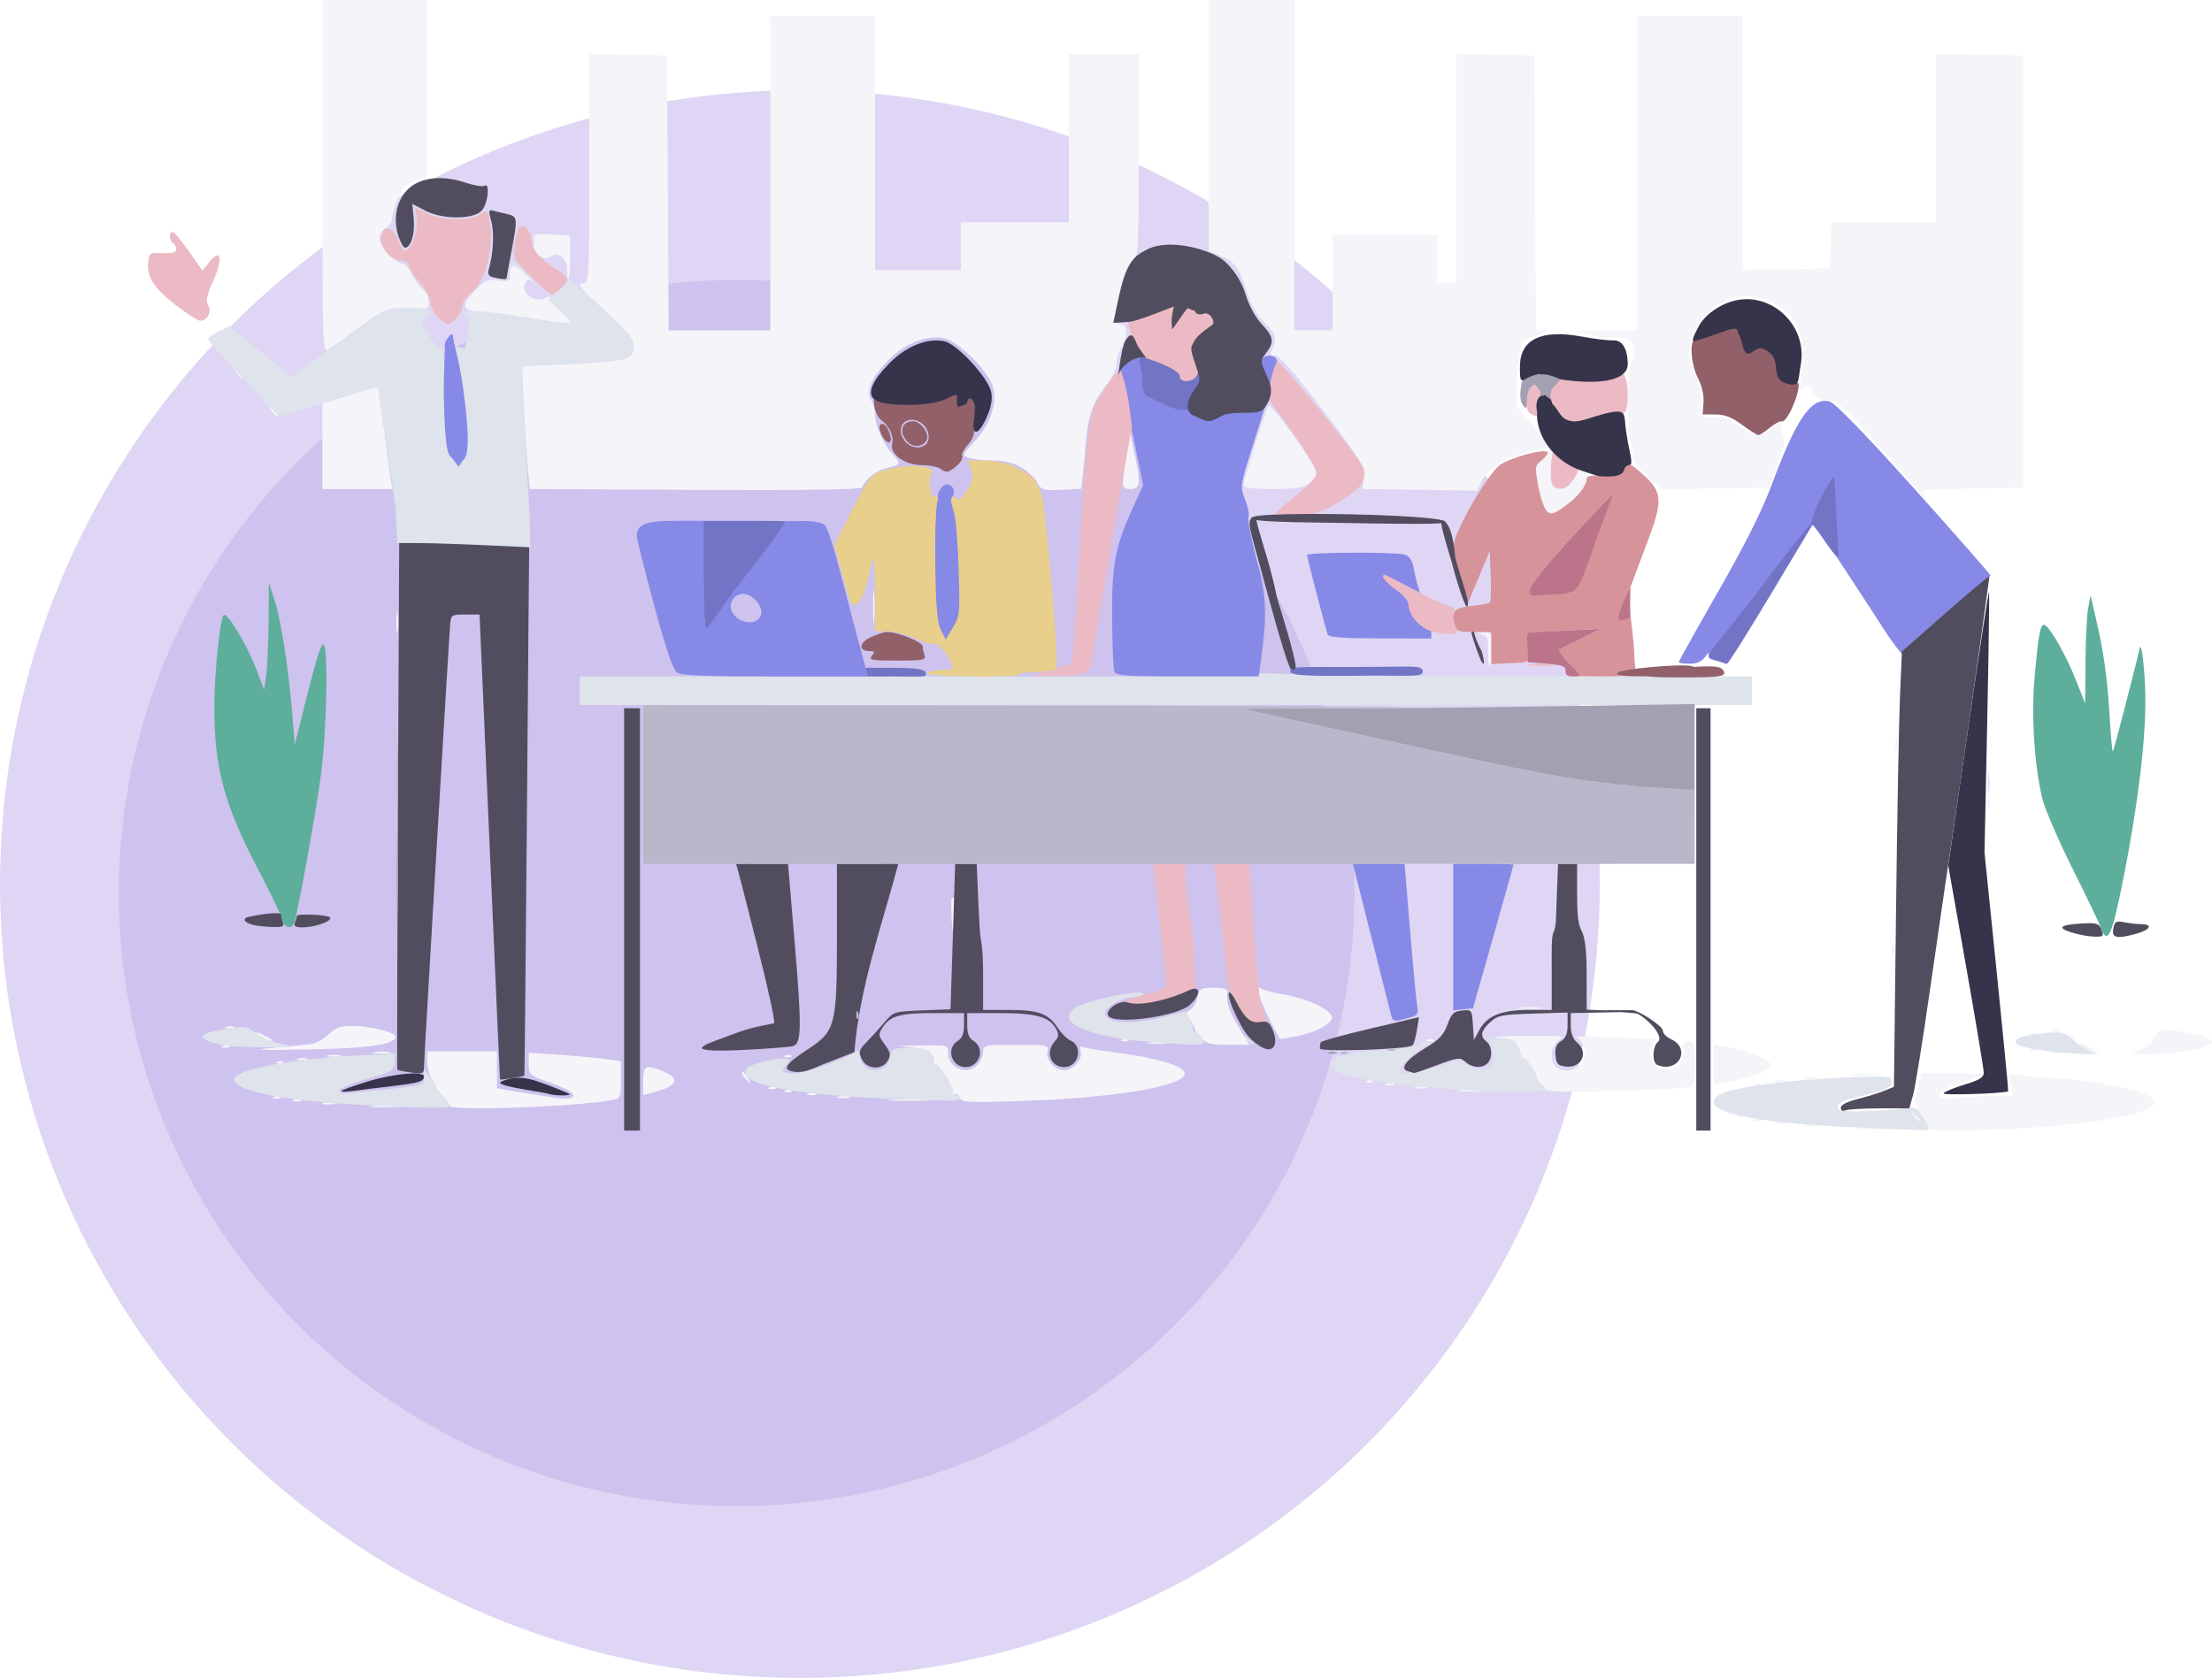 <?xml version="1.0" encoding="UTF-8"?>
<svg version="1.1" viewBox="0 0 696.31 528.34" xmlns="http://www.w3.org/2000/svg">
<g transform="translate(44.088 1.031)">
<g transform="translate(2.368 -1.031)">
<ellipse cx="185.4" cy="281.19" rx="194.45" ry="193.04" fill="#c6b8eb" fill-opacity=".633" stroke-width="0"/>
<ellipse cx="205.34" cy="278.38" rx="251.79" ry="249.96" fill="#c6b8eb" fill-opacity=".573" stroke-width="0"/>
<path d="m538.75 355.26c2.888-0.202 7.612-0.202 10.5 0s0.525 0.367-5.25 0.367-8.137-0.165-5.25-0.367zm22.25-0.165c0-0.689-0.541-0.904-1.25-0.496-0.688 0.396-0.918 0.353-0.513-0.094 0.405-0.448-0.167-2.276-1.272-4.064-1.805-2.921-1.884-3.716-0.779-7.847l1.229-4.596h9.793c5.386 0 9.793 0.181 9.793 0.403s-3.15 1.359-7 2.529c-4.901 1.489-7 2.611-7 3.742 0 1.391 0.939 1.527 6.75 0.978 3.712-0.351 8.938-0.641 11.611-0.645l4.861-7e-3 -0.663-3.532c-0.618-3.293-0.507-3.5 1.639-3.061 1.266 0.259 6.415 0.736 11.444 1.06 17.466 1.125 33.069 4.9 32.113 7.769-1.326 3.978-23.06 7.515-52.005 8.463-14.387 0.471-18.75 0.332-18.75-0.601zm-39.238-0.805c1.244-0.239 3.044-0.23 4 0.02 0.956 0.25-0.062 0.446-2.262 0.435-2.2-0.011-2.982-0.216-1.738-0.455zm-9.012-0.955c0.688-0.277 1.812-0.277 2.5 0s0.125 0.504-1.25 0.504-1.938-0.227-1.25-0.504zm-6.938-1.021c0.722-0.289 1.584-0.253 1.917 0.079 0.332 0.332-0.258 0.569-1.312 0.525-1.165-0.048-1.402-0.285-0.604-0.604zm50.06-1.067c-1.244-1.586-1.208-1.621 0.378-0.378 1.666 1.306 2.196 2.128 1.372 2.128-0.208 0-0.995-0.787-1.75-1.75zm-55.06 0.067c0.722-0.289 1.584-0.253 1.917 0.079 0.332 0.332-0.258 0.569-1.312 0.525-1.165-0.048-1.402-0.285-0.604-0.604zm-430.04-3.05c2.352-0.211 5.952-0.208 8 7e-3 2.048 0.215 0.124 0.388-4.276 0.384-4.4-4e-3 -6.076-0.179-3.724-0.391zm24.224-0.12c0-0.47-1.103-2.045-2.452-3.5-1.349-1.455-2.223-2.646-1.943-2.646s-0.192-1-1.048-2.223c-0.856-1.222-1.557-3.697-1.557-5.5v-3.277h22v11.693l9.955 1.653c11.985 1.99 14.045 2.044 14.045 0.367 0-0.707-3.15-2.379-7-3.714-6.903-2.394-7-2.477-7-5.991v-3.563l10.25 0.731c5.638 0.402 12.162 1.004 14.5 1.339l4.25 0.608v5.893c0 5.867-0.015 5.896-3.25 6.457-12.451 2.16-50.75 3.422-50.75 1.673zm-39.75-0.835c0.963-0.252 2.538-0.252 3.5 0 0.963 0.252 0.175 0.457-1.75 0.457s-2.712-0.206-1.75-0.457zm-9.5-0.973c0.688-0.277 1.812-0.277 2.5 0s0.125 0.504-1.25 0.504-1.938-0.227-1.25-0.504zm188.5-0.077c3.163-0.198 8.338-0.198 11.5 0s0.575 0.361-5.75 0.361-8.912-0.162-5.75-0.361zm21.422-0.673c-0.376-0.98-1.156-1.407-1.819-0.997-0.709 0.438-0.892 0.282-0.47-0.402 0.756-1.224-4.076-9.19-5.575-9.19-0.509 0-0.714-0.342-0.456-0.761 0.259-0.419-0.084-1.519-0.761-2.445-0.849-1.16-3.074-1.798-7.161-2.05-4.509-0.278-3.713-0.412 3.32-0.555 9.179-0.188 9.25-0.171 9.25 2.24 0 5.02 6.01 7.428 9.345 3.743 0.91-1.006 1.655-2.806 1.655-4 0-2.089 0.393-2.171 10.406-2.171 9.97 0 10.384 0.085 9.875 2.033-0.672 2.571 2.297 5.967 5.219 5.967 2.922 0 5.891-3.396 5.218-5.968-0.296-1.132-0.117-1.778 0.404-1.456 0.515 0.318 5.865 1.224 11.89 2.013 12.128 1.588 20.487 4.204 20.487 6.411 0 4.016-21.999 7.724-51.585 8.693-16.966 0.556-18.642 0.46-19.243-1.105zm-215.86-0.271c0.722-0.289 1.584-0.253 1.917 0.079 0.332 0.332-0.258 0.569-1.312 0.525-1.165-0.048-1.402-0.285-0.604-0.604zm177.44-6e-3c0.963-0.252 2.538-0.252 3.5 0 0.963 0.252 0.175 0.457-1.75 0.457s-2.712-0.206-1.75-0.457zm-61.25-4.891c0-4.982 0.822-5.356 6.532-2.97 5.259 2.197 4.279 4.44-2.782 6.366l-3.75 1.023zm51.75 3.918c0.688-0.277 1.812-0.277 2.5 0s0.125 0.504-1.25 0.504-1.938-0.227-1.25-0.504zm-6.938-1.021c0.722-0.289 1.584-0.253 1.917 0.079 0.332 0.332-0.258 0.569-1.312 0.525-1.165-0.048-1.402-0.285-0.604-0.604zm211.92-0.039c1.775-0.221 4.925-0.225 7-8e-3 2.075 0.216 0.622 0.397-3.228 0.402-3.85 4e-3 -5.548-0.173-3.772-0.394zm26.272-1.097c-0.825-1.016-1.623-2.405-1.774-3.086-0.437-1.974-3.372-6.095-4.341-6.095-0.487 0-0.789-0.338-0.673-0.75s-0.336-1.739-1.007-2.948c-0.964-1.736-2.321-2.275-6.462-2.565-2.884-0.202 0.82-0.45 8.23-0.552 12.45-0.171 13.304-0.067 11.25 1.372-2.449 1.715-3.012 6.254-1.022 8.243 2.065 2.065 6.604 1.428 8.303-1.165 1.692-2.582 0.788-6.883-1.689-8.039-0.723-0.338 2.917-0.385 8.089-0.105 5.172 0.28 11.224 0.509 13.45 0.509 3.147 0 3.78 0.267 2.846 1.2-1.683 1.683-1.494 5.364 0.371 7.229 3.693 3.693 10.072-0.016 8.793-5.112-0.47-1.873-0.178-2.316 1.527-2.316 1.94 0 2.108 0.549 2.108 6.883 0 6.693-0.076 6.901-2.75 7.5-1.512 0.339-11.975 0.848-23.25 1.131-19.082 0.479-20.604 0.387-22-1.333zm-243.19 0.136c0.722-0.289 1.584-0.253 1.917 0.079 0.332 0.332-0.258 0.569-1.312 0.525-1.165-0.048-1.402-0.285-0.604-0.604zm203.44-6e-3c0.963-0.252 2.538-0.252 3.5 0 0.963 0.252 0.175 0.457-1.75 0.457s-2.712-0.206-1.75-0.457zm-9.5-0.973c0.688-0.277 1.812-0.277 2.5 0s0.125 0.504-1.25 0.504-1.938-0.227-1.25-0.504zm116.06-0.021c0.722-0.289 1.584-0.253 1.917 0.079 0.332 0.332-0.258 0.569-1.312 0.525-1.165-0.048-1.402-0.285-0.604-0.604zm-317.83-1.841c-0.696-0.838-1.071-1.718-0.835-1.954 0.237-0.237 0.98 0.449 1.651 1.524 1.452 2.325 0.968 2.58-0.816 0.43zm195.83 0.841c0.722-0.289 1.584-0.253 1.917 0.079 0.332 0.332-0.258 0.569-1.312 0.525-1.165-0.048-1.402-0.285-0.604-0.604zm109.19-5.235v-6.173l3.75 0.67c7.145 1.277 13.737 3.891 14.05 5.572 0.336 1.802-5.731 4.241-13.55 5.448l-4.25 0.656zm19.269 5.224c0.973-0.254 2.323-0.237 3 0.037 0.677 0.274-0.119 0.481-1.769 0.461-1.65-0.02-2.204-0.244-1.231-0.498zm9.493-1.014c1.244-0.239 3.044-0.23 4 0.02 0.956 0.25-0.062 0.446-2.262 0.435-2.2-0.011-2.982-0.216-1.738-0.455zm14.988-1.025c2.337-0.211 6.162-0.211 8.5 0 2.337 0.211 0.425 0.383-4.25 0.383s-6.588-0.172-4.25-0.383zm-495.94-3.951c0.722-0.289 1.584-0.253 1.917 0.079 0.332 0.332-0.258 0.569-1.312 0.525-1.165-0.048-1.402-0.285-0.604-0.604zm6.457-1.01c0.973-0.254 2.323-0.237 3 0.037 0.677 0.274-0.119 0.481-1.769 0.461-1.65-0.02-2.204-0.244-1.231-0.498zm9.493-1.014c1.244-0.239 3.044-0.23 4 0.02 0.956 0.25-0.062 0.446-2.262 0.435-2.2-0.011-2.982-0.216-1.738-0.455zm144.05 0.024c0.722-0.289 1.584-0.253 1.917 0.079 0.332 0.332-0.258 0.569-1.312 0.525-1.165-0.048-1.402-0.285-0.604-0.604zm-129.55-1.034c1.52-0.23 3.77-0.224 5 0.014 1.23 0.237-0.014 0.425-2.764 0.418-2.75-8e-3 -3.756-0.202-2.236-0.432zm527.99 0.028c0.963-0.252 2.538-0.252 3.5 0 0.963 0.252 0.175 0.457-1.75 0.457s-2.712-0.206-1.75-0.457zm12.102-0.304c-1.181-0.477-2.468-1.385-2.86-2.019-0.394-0.638 0.676-0.435 2.398 0.456 1.71 0.885 3.11 1.822 3.11 2.083 0 0.563 0.068 0.577-2.648-0.519zm16.398-0.591c1.788-0.782 3.25-1.902 3.25-2.49 0-0.588 0.682-1.751 1.516-2.585 1.292-1.292 2.518-1.347 8.276-0.376 11.848 1.998 12.073 3.983 0.677 5.967-3.373 0.587-8.571 1.031-11.551 0.986l-5.418-0.082zm-588.25-0.477c4.95-0.474 10.252-1.006 11.781-1.183s4.077-1.544 5.66-3.038c2.154-2.033 3.896-2.717 6.92-2.717 6.073 0 14.139 1.975 14.139 3.461 0 2.444-8.498 3.657-28 3.998-15.567 0.272-17.685 0.167-10.5-0.521zm553.31 0.378c0.722-0.289 1.584-0.253 1.917 0.079 0.332 0.332-0.258 0.569-1.312 0.525-1.165-0.048-1.402-0.285-0.604-0.604zm-569-1c0.722-0.289 1.584-0.253 1.917 0.079 0.332 0.332-0.258 0.569-1.312 0.525-1.165-0.048-1.402-0.285-0.604-0.604zm291.45-1.034c1.52-0.23 3.77-0.224 5 0.014 1.23 0.237-0.014 0.425-2.764 0.418-2.75-8e-3 -3.756-0.202-2.236-0.432zm16.062-1.8c-1.196-1.365-1.973-2.482-1.727-2.482s-0.321-1.173-1.261-2.607c-1.56-2.381-1.569-2.685-0.101-3.506 0.884-0.495 1.903-2.247 2.264-3.893 0.611-2.78 0.977-2.994 5.122-2.994 2.991 0 4.411 0.412 4.302 1.25-0.434 3.345 0.352 5.828 3.502 11.059l3.427 5.691-6.677-0.018c-5.846-0.016-6.947-0.327-8.851-2.5zm-295.77-0.014c-2.496-1.888-1.57-1.876 2.077 0.026 1.575 0.822 2.189 1.482 1.364 1.468s-2.373-0.686-3.441-1.494zm271.25 0.849c0.722-0.289 1.584-0.253 1.917 0.079 0.332 0.332-0.258 0.569-1.312 0.525-1.165-0.048-1.402-0.285-0.604-0.604zm96 0c0.722-0.289 1.584-0.253 1.917 0.079 0.332 0.332-0.258 0.569-1.312 0.525-1.165-0.048-1.402-0.285-0.604-0.604zm202.06-1.067c-1.244-1.586-1.208-1.621 0.378-0.378 1.666 1.306 2.196 2.128 1.372 2.128-0.208 0-0.995-0.787-1.75-1.75zm-251.54-4.919c-1.689-3.223-3.286-7.203-3.548-8.845-0.262-1.642-0.295-2.459-0.073-1.816 0.222 0.643 3.507 1.693 7.302 2.333 8.005 1.35 15.342 4.723 15.813 7.269 0.38 2.055-5.919 5.239-12.417 6.278l-4.005 0.64zm239.48 3.986c0.722-0.289 1.584-0.253 1.917 0.079 0.332 0.332-0.258 0.569-1.312 0.525-1.165-0.048-1.402-0.285-0.604-0.604zm6.457-1.01c0.973-0.254 2.323-0.237 3 0.037 0.677 0.274-0.119 0.481-1.769 0.461-1.65-0.02-2.204-0.244-1.231-0.498zm-574.52-0.969c0.688-0.277 1.812-0.277 2.5 0s0.125 0.504-1.25 0.504-1.938-0.227-1.25-0.504zm407-6.061c1.788-0.222 4.713-0.222 6.5 0 1.788 0.222 0.325 0.403-3.25 0.403s-5.037-0.181-3.25-0.403zm117.41-18.276c0-1.375 0.227-1.938 0.504-1.25s0.277 1.812 0 2.5-0.504 0.125-0.504-1.25zm-296.16-16.073 1-0.427c0 5.775-0.225 10.5-0.5 10.5s-0.5-4.533-0.5-10.073zm326.16-29.927c0-1.375 0.227-1.938 0.504-1.25s0.277 1.812 0 2.5-0.504 0.125-0.504-1.25zm-28.963-18.5c0.02-1.65 0.244-2.204 0.498-1.231s0.237 2.323-0.037 3c-0.274 0.677-0.481-0.119-0.461-1.769zm-128.19-29.43c0-4.318-0.28-4.984-2.25-5.364-1.929-0.372-1.858-0.453 0.5-0.57 2.683-0.133 2.75-3e-3 2.75 5.364 0 3.025-0.225 5.5-0.5 5.5s-0.5-2.219-0.5-4.93zm187.16-1.07c0-1.375 0.227-1.938 0.504-1.25s0.277 1.812 0 2.5-0.504 0.125-0.504-1.25zm-530.86-8c0-3.025 0.187-4.263 0.417-2.75 0.229 1.512 0.229 3.987 0 5.5-0.229 1.512-0.417 0.275-0.417-2.75zm150.05-5c0-4.675 0.172-6.588 0.383-4.25 0.211 2.337 0.211 6.162 0 8.5-0.211 2.337-0.383 0.425-0.383-4.25zm209.68-34.349c-1.549-6.151-1.789-11.377 0.053-12.906 1.37-1.137 5.62-3.7 5.03-1.349-0.814 3.244-0.923 11.605 1.759 11.605 1.827 0 4.539-4.124 5.251-6.405 0.241-0.772 1.844-0.979 2.728-0.43 1.155 0.718 0.944 3.568-0.78 6.358-2.29 3.705-8.309 8.79-10.533 8.79-0.848 0-2.842-3.012-3.509-5.662zm116.12-5.901c-2.947-3.438-9.17-10.412-13.83-15.5-6.95-7.589-8.992-9.25-11.369-9.25-1.992 0-3.413-0.786-4.547-2.518-1.365-2.083-1.908-2.303-3.149-1.273-1.312 1.089-1.403 0.683-0.731-3.232 2.342-13.639-1.978-22.14-12.721-25.032-13.899-3.743-27.189 11.523-20.849 23.949 1.277 2.503 2.042 5.684 1.909 7.94-0.299 5.072 0.551 6.135 4.413 5.517 2.53-0.405 4.153 0.152 7.473 2.566 4.987 3.625 7.051 3.821 10.624 1.01 1.449-1.14 2.672-1.927 2.718-1.75 0.046 0.177 0.196 1.335 0.333 2.572s0.5 2.5 0.806 2.806c0.306 0.306-0.687 3.793-2.206 7.75l-2.762 7.194-33.848 0.545-4.746-4.548c-2.61-2.501-4.515-4.922-4.232-5.38 0.283-0.458 0.076-2.359-0.461-4.225-1.441-5.012-1.541-21.987-0.144-24.577 2.839-5.265 0.434-10.01-4.575-9.023-1.511 0.298-4.997-0.066-7.747-0.808l-5-1.349 19.5-0.135v-99h33v80.056l27.5-0.556 0.588-14.5h32.912v-53.056l27.5 0.556v136l-16.351 0.275c-14.278 0.24-16.196 0.462-15.128 1.75 0.673 0.811 1.056 1.475 0.851 1.475-0.205-3e-5 -2.784-2.812-5.731-6.25zm-381.76 3.491-52.122-0.259-0.601-6.741c-0.33-3.708-0.896-12.425-1.257-19.371l-0.656-12.63 16.173-0.736c17.252-0.785 19.084-1.36 19.084-5.99 0-1.678-2.593-4.71-9.132-10.679-7.568-6.908-8.767-8.39-7-8.655 2.13-0.319 2.132-0.346 2.132-36.281v-35.961l24.5 0.562 0.261 43.25 0.261 43.25h31.979v-99h33v80h27v-15h34v-53h22v31.878c0 27.613-0.208 32.05-1.555 33.168-2.403 1.994-3.487 4.564-4.469 10.598-0.497 3.053-1.175 6.407-1.507 7.454-0.461 1.452-0.114 1.903 1.463 1.903 1.599 0 2.067 0.636 2.067 2.809 0 1.545-0.661 3.682-1.468 4.75-0.807 1.068-1.482 3.205-1.5 4.75-0.018 1.574-1.331 4.432-2.987 6.5-4.18 5.222-6.058 10.319-6.636 18.016-0.276 3.671-0.731 8.567-1.01 10.879l-0.508 4.204-6.196 0.296c-5.822 0.278-6.301 0.13-7.936-2.463-2.687-4.259-7.543-6.731-13.259-6.751-5.47-0.019-9.5-0.832-9.5-1.917 0-0.381 1.285-2.017 2.857-3.633 5.75-5.918 8.066-13.297 5.842-18.618-2.175-5.205-11.002-13.6-15.11-14.371-5.654-1.061-12.693 1.884-17.958 7.514-4.99 5.334-6.555 9.325-4.777 12.173 0.63 1.01 1.146 2.981 1.146 4.381 0 3.574 2.647 9.502 5.635 12.622 2.73 2.85 2.507 3.273-2.26 4.294-2.863 0.613-6.574 3.615-7.498 6.066-0.247 0.654-18.43 0.91-52.499 0.741zm228.1-0.013-18.024-0.272 0.357-3.744c0.331-3.47-0.607-5.009-12.775-20.978-9.235-12.12-13.721-17.234-15.118-17.234-1.654 0-1.813-0.324-0.951-1.934 1.712-3.2 1.204-5.009-2.353-8.367-2.248-2.123-4.11-5.386-5.533-9.699-2.635-7.987-3.792-9.564-8.432-11.503l-3.647-1.524v-78.973h27v104h12v-30h33v15h6v-72.062l24.5 0.562 0.261 43.25 0.261 43.25 2.239 0.044c1.562 0.031 1.029 0.48-1.761 1.485-2.2 0.793-4.069 1.448-4.152 1.456-1.015 0.1-2.348 7.918-2.348 13.774v7.461l5 5.471c2.75 3.009 5 5.83 5 6.269 0 0.439-3.038 1.56-6.75 2.493-7.444 1.869-12.19 4.923-14.341 9.228l-1.409 2.82zm-345.48-13.666v-13.438l8.47-2.758c4.659-1.517 8.68-2.548 8.937-2.292s1.171 6.083 2.031 12.946c0.86 6.864 1.809 13.942 2.108 15.73l0.544 3.25h-22.091zm252 11.27c0-1.192 0.53-5.13 1.177-8.75l1.177-6.582 1.279 6c2.023 9.489 1.824 11.5-1.134 11.5-1.898 0-2.5-0.522-2.5-2.168zm38 0.99c0-1.753 7.066-24.201 7.893-25.074 0.783-0.827 14.106 17.612 14.909 20.634 0.322 1.211-0.355 2.539-1.901 3.728-1.93 1.484-4.215 1.85-11.651 1.868-6.444 0.015-9.25-0.335-9.25-1.156zm-306.13-23.572c-1.244-1.586-1.208-1.621 0.378-0.378 0.963 0.755 1.75 1.542 1.75 1.75 0 0.823-0.821 0.293-2.128-1.372zm-11-12c-1.244-1.586-1.208-1.621 0.378-0.378 1.666 1.306 2.196 2.128 1.372 2.128-0.208 0-0.995-0.787-1.75-1.75zm27.128-61.715v-55.535h33v55.598l-3.593 1.299c-2.691 0.973-4.066 2.342-5.478 5.451-1.037 2.283-1.895 5.056-1.907 6.161s-0.922 2.571-2.022 3.259-2 2.18-2 3.317c0 2.365 5.12 7.915 7.302 7.915 0.801 0 2.021 1.365 2.712 3.034 0.691 1.669 2.208 3.806 3.371 4.75 1.163 0.944 2.125 2.841 2.137 4.216 0.021 2.399-0.193 2.486-5.301 2.155-7.356-0.477-8.684 0.016-17.221 6.404-4.125 3.087-8.287 6.04-9.25 6.562-1.657 0.899-1.75-1.999-1.75-54.585zm64 44.442c-5.775-1.006-12.412-1.862-14.75-1.903-5.418-0.095-5.672-2.304-0.808-7.018 2.974-2.882 3.927-3.258 7-2.759 3.241 0.526 3.558 0.366 3.558-1.801 0-3.691 1.188-3.618 5.554 0.343 2.219 2.013 3.2 3.003 2.179 2.2-1.559-1.227-1.99-1.242-2.701-0.091-1.922 3.11 2.704 6.74 6.233 4.89 1.158-0.607 1.673-0.567 1.5 0.116-0.145 0.572 1.536 2.6 3.736 4.505 3.78 3.274 3.863 3.461 1.5 3.405-1.375-0.033-7.225-0.882-13-1.888zm9-7.355c0-0.208 0.787-0.995 1.75-1.75 1.586-1.244 1.621-1.208 0.378 0.378-1.306 1.666-2.128 2.196-2.128 1.372zm4-7.5c0-3.754-2.476-5.931-4.972-4.372-2.561 1.6-5.527-0.771-5.531-4.42-2e-3 -2.819 0.021-2.829 5.75-2.492l5.752 0.339v6.911c0 3.801-0.225 6.911-0.5 6.911s-0.5-1.295-0.5-2.878z" fill="#f4f4f9"/>
<path d="m538 354.99c-28.31-1.182-45-4.136-45-7.966 0-1.157 1.19-2.245 3.25-2.972 5.817-2.053 21.922-4.083 37.5-4.728 14.662-0.607 15.25-0.556 15.25 1.317 0 1.481-1.138 2.248-4.75 3.201-2.612 0.689-6.438 1.7-8.5 2.246-2.17 0.574-3.75 1.608-3.75 2.454 0 1.154 1.524 1.446 7.25 1.389 3.987-0.04 9.543-0.401 12.345-0.801 4.975-0.711 5.146-0.65 7.25 2.559 2.78 4.241 2.753 4.345-1.095 4.152-1.788-0.089-10.675-0.472-19.75-0.851zm20-2.364c0-0.208-0.787-0.995-1.75-1.75-1.586-1.244-1.621-1.208-0.378 0.378 1.306 1.666 2.128 2.196 2.128 1.372zm-490.5-4.705c-23.575-1.23-39.129-4.198-40.264-7.682-1.027-3.153 16.247-6.682 38.596-7.885l12.332-0.664-0.332 2.826c-0.309 2.632-0.935 3-9.101 5.347-4.852 1.395-8.603 2.994-8.396 3.58 0.206 0.583 1.002 0.984 1.77 0.891 0.768-0.093 6.684-0.709 13.146-1.369 11.709-1.196 11.75-1.21 11.772-3.831l0.022-2.631 1.909 2.485c1.05 1.367 1.762 2.632 1.583 2.812s0.751 1.49 2.068 2.911 2.395 2.969 2.395 3.438c0 0.958-5.676 0.911-27.5-0.228zm166-1.978c-26.274-1.027-42.707-3.669-44.901-7.218-1.402-2.269 0.05-3.255 7.157-4.857 5.427-1.224 7.489-0.71 5.427 1.353-1.992 1.992-1.34 2.783 2.291 2.783 3.639 0 18.569-5.452 19.63-7.168 0.338-0.547 0.884 0.356 1.214 2.006 1.078 5.388 8.274 5.45 9.348 0.081 0.564-2.821 0.778-2.92 6.352-2.92 4.535 0 5.932 0.374 6.534 1.75 0.421 0.963 0.694 2.087 0.607 2.5-0.087 0.412 0.231 0.75 0.708 0.75 1.363 0 6.278 7.957 5.596 9.06-0.336 0.544-0.072 0.866 0.588 0.715 0.66-0.151 1.373 0.189 1.585 0.756 0.474 1.269 0.066 1.277-22.135 0.409zm176.02-3.073c-15.108-0.909-30.368-3.195-34.37-5.148-6.849-3.343-1.266-6.19 13.845-7.061 5.77-0.332 10.645-1.067 10.833-1.632 0.188-0.565 1.317-1.026 2.509-1.023 1.827 3e-3 1.633 0.329-1.237 2.079-3.382 2.062-7 5.733-7.063 7.168-0.068 1.538 6.929 0.672 12.989-1.606 6.104-2.295 6.314-2.308 8.122-0.5 0.982 0.982 12.316 5.861 7.029-8.144h3.878c2.985 0 4.165 0.518 5.126 2.25 0.686 1.238 1.152 2.587 1.035 3s0.186 0.75 0.673 0.75c1.109 0 4.448 5.011 4.448 6.676 0 0.681 0.6 1.468 1.333 1.749 0.733 0.281 1.333 0.976 1.333 1.543 0 1.186-9.618 1.154-30.484-0.102zm188.7-11.937c-7.403-0.962-10.217-1.758-10.217-2.891 0-1.242 2.696-2.038 9.198-2.718 5.063-0.529 6.166-0.329 8.083 1.466 1.221 1.144 3.57 2.781 5.22 3.639l3 1.56-4.5-0.121c-2.475-0.066-7.327-0.488-10.783-0.937zm-574.86-1.884c-8.484-2.023-8.03-3.566 1.502-5.101 5.837-0.94 6.395-0.853 9.434 1.465 1.777 1.355 5.475 2.892 8.219 3.415 4.506 0.859 3.974 0.952-5.512 0.961-5.775 5e-3 -11.914-0.328-13.642-0.74zm291.11-1.038c-20.354-1.785-30.169-7.074-21.107-11.375 5.179-2.458 21.17-5.301 20.103-3.574-0.32 0.517-1.702 0.941-3.072 0.941-3.179 0-7.971 2.461-8.751 4.495-1.396 3.639 7.781 4.454 18.54 1.647l6.68-1.743 1.244 2.551c0.684 1.403 1.166 2.888 1.07 3.301-0.096 0.412 0.26 0.75 0.79 0.75s1.446 0.9 2.035 2c1.011 1.89 0.779 1.992-4.215 1.856-2.907-0.079-8.9-0.461-13.318-0.848zm31.406-0.758c-1.244-1.586-1.208-1.621 0.378-0.378 0.963 0.755 1.75 1.542 1.75 1.75 0 0.823-0.821 0.293-2.128-1.372zm52.207-27.833c1.24-3.391 0.164 4.225 4e-5 0zm181.21-52.917c8e-3 -2.75 0.202-3.756 0.432-2.236 0.23 1.52 0.224 3.77-0.014 5-0.237 1.23-0.425-0.014-0.418-2.764zm-443.29-29v-4.5l69.25-0.023c38.088-0.013 86.197-3e-3 106.91 0.022 30.525-2.417 55.12-4.7e-4 86.091 3e-5 25.988-0.02 60.638-0.029 77-0.018l29.75 0.019v9h-369zm-53.163-46.471-4.271-0.063-0.376-8.769c-0.183-4.269-2.01-14.884-3.178-23.669-1.168-8.784-2.326-16.175-2.574-16.423-0.248-0.248-7.306 1.705-15.685 4.341l-15.233 4.792-11.227-11.869c-6.175-6.528-11.242-12.214-11.26-12.635-0.018-0.421 1.502-1.498 3.378-2.393l3.411-1.627 19.557 16.03 4.56-3.395c9.104-6.778 20.295-14.888 22.898-16.593 2.657-1.741 12.194-2.448 15.566-1.154 1.35 0.518 1.291 0.83-0.428 2.25-1.985 1.64-1.983 1.669 0.441 5.649 1.34 2.2 3.032 4 3.76 4 1.031 0 1.391 3.543 1.626 16 0.259 13.67 0.559 16.26 2.063 17.785 1.69 1.714 1.823 1.714 3.319 0 1.396-1.599 1.414-3.194 0.165-15.285-0.767-7.425-1.849-14.306-2.406-15.291-1.222-2.162-0.276-4.051 1.657-3.309 0.769 0.295 1.418 0.213 1.442-0.182 0.024-0.395 0.415-2.642 0.87-4.992 0.672-3.474 0.523-4.45-0.794-5.22-2.764-1.615 6.323-1.14 19.38 1.013 6.6 1.089 12.675 1.966 13.5 1.949 0.876-0.017-0.232-1.578-2.662-3.75l-4.162-3.72 6.814-6.546 10.005 9.091c7.282 6.616 10.005 9.733 10.005 11.452 0 4.644-1.827 5.223-18.955 6.002l-16.045 0.73v3.486c0 1.917 0.434 10.978 0.965 20.136 0.53 9.158 1.138 20.138 1.35 24.4l0.171 9.108-17.636-0.74c-9.397-0.394-18.018-0.377-20.013-0.589zm34.684-86.006c-0.984-1.087-2.248-1.692-2.809-1.345-0.607 0.375-0.713 0.132-0.261-0.599 0.559-0.904 1.394-0.634 3.155 1.02 1.317 1.237 2.394 2.396 2.394 2.575 0 0.741-0.791 0.215-2.479-1.651zm3.558-9.607c0.048-1.165 0.285-1.402 0.604-0.604 0.289 0.722 0.253 1.584-0.079 1.917-0.332 0.332-0.569-0.258-0.525-1.312z" fill="#dee3ec"/>
<path d="m391.32 319.15c-0.363-1.455-3.191-12.658-6.283-24.895l-5.622-22.25h16.265l1.719 20.75c0.945 11.412 1.954 22.148 2.242 23.857 0.495 2.937 0.3 3.164-3.568 4.146-3.949 1.002-4.115 0.946-4.753-1.607zm19.675-24.082v-23.063h9.5c5.225 0 9.497 0.113 9.493 0.25-4e-3 0.138-2.879 10.375-6.39 22.75l-6.383 22.5-6.221 0.627zm-244.41-83.374c-1.206-0.882-3.551-7.833-7.168-21.25-2.957-10.967-5.387-20.695-5.399-21.618-0.051-3.712 2.722-4.821 12.049-4.821h8.929v17.059c0 11.844 0.327 16.857 1.068 16.399 0.588-0.363 0.818-1.313 0.511-2.111-0.306-0.798-0.148-1.198 0.351-0.89 0.499 0.309 6.007-6.395 12.239-14.896l11.331-15.458 5.679-0.052c3.542-0.032 6.195 0.465 7.051 1.321 0.755 0.755 2.8 6.942 4.545 13.75 1.745 6.808 4.483 17.215 6.085 23.127l2.912 10.75h-29.195c-22.494 0-29.606-0.301-30.987-1.31zm26.352-17.583c1.364-2.549-2.15-7.107-5.48-7.107-2.579 0-4.489 2.573-3.712 5 1.277 3.99 7.43 5.401 9.193 2.107zm111.4 17.34c-0.328-0.854-0.651-8.392-0.717-16.75-0.134-16.844 0.958-22.612 6.641-35.056l3.132-6.859-3.709-18.141c-0.262-8.236-8.165-17.581-0.1-21.242 2.73-1.141 3.918-1.224 4.972-0.35 1.176 0.976 1.163 1.371-0.087 2.621-0.81 0.81-1.472 2.066-1.472 2.792 0 1.558 4.561 2.917 6.296 1.876 0.913-0.548 0.909-0.357-0.019 0.789-1.049 1.297-0.734 1.487 2.218 1.34 1.892-0.094 3.203 0.212 2.914 0.68-0.29 0.469 0.079 0.852 0.82 0.852 0.74 0 1.418 0.95 1.505 2.112 0.395 5.249 5.666 7.284 11.308 4.367 1.717-0.888 3.979-1.261 5.433-0.896 1.37 0.344 3.785 0.174 5.368-0.378l2.877-1.003-3.921 12.452c-3.913 12.427-3.918 12.461-2.252 16.822 0.918 2.403 1.37 4.853 1.006 5.443-0.365 0.59 0.757 6.362 2.493 12.827 3.243 12.079 3.462 17.54 1.319 33.004l-0.589 4.25h-22.418c-19.346 0-22.5-0.213-23.014-1.553zm190.22-3.271c-1.976-0.688-3.529-0.877-3.146-2.031 0.3-0.904-0.175-0.632-1.056 0.606-1.12 1.573-2.617 2.25-4.979 2.25-1.858 0-3.378-0.234-3.378-0.519 0-0.285 5.592-10.298 12.427-22.25 8.331-14.568 13.833-25.522 16.693-33.231 7.84-21.132 12.592-28.042 18.301-26.609 1.72 0.432 10.682 9.642 26.574 27.31 13.188 14.662 24.242 27.358 24.112 27.456-0.13 0.098-6.09 5.429-13.669 12.107s-13.744 12.708-14.009 12.708-3.108-3.56-5.13-6.722-8.059-12.421-13.415-20.575c-9.54-14.523-9.769-14.778-11.228-12.5-0.819 1.279-6.731 11.325-13.138 22.325-6.406 11-11.768 19.844-12.145 20.188-0.376 0.344-1.264 0.028-2.813-0.512zm36.442-54.842c0-2.932-0.178-2.893-1.9 0.417-0.97 1.865-0.908 2.25 0.365 2.25 0.996 0 1.535-0.936 1.535-2.667zm-159.52 46.417c-0.716-1.953-6.465-24.16-6.473-25-7e-3 -0.871 27.448-1.003 30.636-0.148 1.327 0.356 2.356 1.639 2.702 3.37 0.307 1.537 0.85 3.953 1.205 5.368l1.13 3.808-5.894-2.88c-7.603-3.715-7.417-3.625-0.77 1.48 1.677 1.288 4.346 3.2 4.923 5.247 0.667 2.366 1.753 3.799 3.807 5.091 1.749 1.1 1.304 4.959 1.304 4.959s-7.264-0.045-16.081-0.045c-11.914 0-16.149-0.321-16.49-1.25zm-122.6-1.979c-1.309-2.531-1.323-6.917-1.154-21.261 0.266-22.608 1.257-21.769 2.501-23.272 1.677-2.027 4.593 0.512 3.295 2.939-0.692 1.294-0.588 2.256 0.136 3.61 0.584 1.091 1.488 9.079 1.83 17.759 0.536 13.611 0.543 16.833-0.9 19.623-0.92 1.779-2.936 4.751-3.183 4.751s-1.661-2.479-2.525-4.149zm-153.89-54.494c-0.994-1.584-1.485-7.317-1.725-17.954-0.186-8.25 0.532-15.342 0.3-15.976-0.232-0.634 0.208-1.984 0.978-3 1.128-1.489 1.436-1.556 1.587-0.347 0.459 3.659 2.224 7.145 3.824 21.036 1.48 12.849 0.777 16.315-0.398 17.624-2.703 3.012-0.3 3.296-4.566-1.383zm256.79-24.873c-1.972-3.87-1.434-6.404 1.361-6.404 2.639 0 3.142 1.9 1.635 6.174l-1.273 3.611z" fill="#8789e7"/>
<path d="m350.86 325.22c-0.9-0.526-6.73-5.869-8.369-8.489-2.649-4.233-2.419-7.898-3.924-21.228-0.931-8.25-1.952-16.912-2.268-19.25l-0.575-4.25h5.636c5.179 0 5.278-3.569 5.633 2.25 0.611 10.024 2.531 39.893 3.63 42.606 1.867 4.608 3.797 10.44 0.237 8.361zm-44.203-8.166c-1.544-1.219 2.973-2.874 7.923-3.982 3.049-0.682 5.736-1.764 5.971-2.405 0.235-0.64-0.604-9.601-1.865-19.914l-2.292-18.75h5.221c8.927 0 2.617-3.839 6.869 18.5 1.339 7.031 0.847 14.84 1.146 17.088l0.543 4.088-4.067 2.698c-6.054 4.016-17.266 4.4-19.45 2.676zm-21.982-106.1 6.18-1.982 0.563-5.235c0.31-2.879 1.251-17.385 2.091-32.235 1.811-32.002 2.814-40.32 5.463-45.289 2.171-4.073 6.747-10.333 7.321-9.715 0.2 0.215 1.97 5.946 2.576 10.389l0.975 7.147-6.38 36.955c-3.456 20.02-6.136 37.638-6.812 39.014-1.151 2.344-1.758 2.514-9.693 2.717l-8.465 0.217zm150.05-1.674c1.775-0.221 4.925-0.225 7-8e-3 2.075 0.216 0.622 0.397-3.228 0.402-3.85 4e-3 -5.548-0.173-3.772-0.394zm-30.415-10.461c-3.628-0.958-7.303-5.067-7.334-8.202-0.013-1.313-1.53-3.183-4-4.93-3.414-2.415-5.111-4.685-3.503-4.685 0.261 0 4.686 2.25 9.833 5s10.045 5 10.886 5c1.072 0 1.392 0.713 1.072 2.388-0.251 1.313-9e-3 3.226 0.537 4.25 0.85 1.592 0.61 1.874-1.655 1.941-1.457 0.043-4.083-0.299-5.836-0.762zm-49.313-37.231c0-0.228 2.925-2.741 6.5-5.586 4.065-3.235 6.5-5.913 6.5-7.15 0-1.088-3.071-6.336-6.825-11.664-3.754-5.327-7.902-10.881-8.264-11.501-0.655-1.123 1.46-10.595 2.712-11.843 0.757-0.755 26.704 31.326 27.217 33.728 0.842 3.946-0.986 6.427-7.656 10.39-6.126 3.639-7.462 4.039-13.491 4.039-3.68 0-6.692-0.186-6.692-0.414zm87.803-8.282c-2.265-1.453-0.499-12.467 0.142-12.467 1.677 0 10.735 1.509 7.037 8.253-1.602 2.921-3.95 6.285-7.179 4.214zm-165.4-3.554-1.905-2.25 2.25 1.905c1.238 1.048 2.25 2.06 2.25 2.25 0 0.8-0.805 0.209-2.595-1.905zm167.96-18.21c-1.147-0.803-2.634-2.787-3.306-4.408-1.029-2.483-0.953-3.356 0.477-5.54 1.609-2.456 2.152-2.593 10.333-2.607 4.749-8e-3 9.31-0.442 10.135-0.963 1.848-1.168 2.829 0.89 2.93 6.147 0.094 4.896-0.709 6.702-2.744 6.174-0.927-0.24-3.655 0.259-6.061 1.111-5.477 1.937-9.085 1.964-11.764 0.087zm-10.173-1.403c-1.419-0.9-1.927-6.131-0.777-7.993 0.855-1.383 3.249-1.504 4.052-0.205 0.706 1.143-0.468 9.067-1.34 9.045-0.342-8e-3 -1.213-0.39-1.935-0.848zm-110.68-11.54c-0.687-1.1-2.218-1.779-3.213-1.779-3.446 0-6.971-3.292-9.498-7.605-2.97-5.068-4.095-8.638-1.648-8.652-2.502-4.624 4.776-0.707 7.734-2.084l5.378-2.503-0.603 3.013c-0.764 3.82 0.292 3.837 2.832 0.045 1.276-1.904 2.33-2.617 2.95-1.997 0.531 0.531 1.91 0.965 3.065 0.965 5.271 0 5.915 4.783 1 7.43-3.653 1.967-4.135 4.968-2.176 8.629 2.443 4.565-3.105 8.887-5.822 4.538zm-233.33-18.911c-1.196-1.273-2.174-3.339-2.174-4.591s-1.575-4.117-3.5-6.365c-1.925-2.249-3.5-4.683-3.5-5.409 0-0.726-1.055-1.32-2.345-1.32-3.61 0-7.286-5.193-6.017-8.5 1.052-2.741 3.906-1.648 5.226 2 0.696 1.925 1.675 3.5 2.175 3.5 1.858 0 4.184-6.303 3.688-9.995l-0.492-3.67 3.594 1.832c4.434 2.261 13.832 2.458 16.837 0.353 1.944-1.362 2.159-1.302 2.709 0.75 2.09 7.797-0.784 20.492-5.413 23.915-1.69 1.25-2.962 3.116-2.962 4.347 0 2.173-2.805 5.467-4.654 5.467-0.548 0-1.975-1.042-3.171-2.314zm-82.437-3.724c-6.859-5.295-9.106-8.864-8.564-13.604 0.306-2.679 0.592-2.846 4.577-2.668 3.039 0.135 4.25-0.204 4.25-1.191 0-0.759-0.45-1.658-1-1.998-1.22-0.754-1.333-3.5-0.145-3.5 0.47 0 2.78 2.745 5.133 6.099l4.278 6.099 2.29-2.849c3.59-4.467 4.222-0.729 1.049 6.202-2.015 4.402-2.348 6.062-1.522 7.604 1.154 2.156-0.275 4.845-2.574 4.845-0.685 0-4.183-2.267-7.772-5.038zm110.97-9.755c-4.614-4.684-4.707-4.902-4.073-9.527 0.357-2.603 1.056-4.985 1.553-5.292 1.578-0.975 3.817 1.754 3.817 4.653 0 2.046 1.086 3.697 4.056 6.164 3.708 3.08 7.606 4.108 6.663 6.588-0.567 1.492-3.795 4.027-4.517 4.027s-4.902-3.976-7.499-6.613z" fill="#ecbac4"/>
<path d="m245.5 212c0.34-0.55 2.091-1 3.892-1s3.537-0.263 3.858-0.584c0.984-0.984-3.342-7.407-5.099-7.569-2.74-0.253-3.493-0.479-7.523-2.263-2.13-0.942-5.617-1.738-7.75-1.767l-3.878-0.054-9e-3 -11.632c-0.022-29.201-1.62 8.573-7.678 2.515-0.216-0.216-1.465-4.388-2.774-9.27l-2.381-8.877 5.678-11c5.661-10.967 5.692-11.005 10.671-12.563 2.862-0.896 7.045-1.384 9.8-1.145 4.708 0.409 4.793 0.477 4.176 3.29-0.766 3.486 0.259 7.196 1.735 6.283 0.735-0.454 0.822 0.251 0.277 2.236-0.438 1.594-0.677 10.549-0.532 19.899 0.198 12.751 0.641 17.732 1.769 19.928l1.504 2.928 2.275-3.769c2.159-3.578 2.251-4.513 1.805-18.428-0.258-8.062-0.885-15.963-1.392-17.557-1.395-4.383-1.226-6.097 0.463-4.696 1.107 0.919 1.833 0.392 3.62-2.628 1.833-3.099 2.049-4.271 1.202-6.527l-1.033-2.75h4.67c8.944 0 15.926 3.809 18.326 9.996 1.626 4.193 5.924 54.31 4.758 55.476-0.562 0.562-3.244 1.054-5.961 1.094-2.716 0.039-5.245 0.378-5.619 0.752-1.131 1.131-29.549 0.816-28.848-0.319z" fill="#e8cf8b"/>
<path d="m447.45 208.87c-2.174-2.269-3.503-4.295-2.953-4.503 0.55-0.208 3.7-1.733 7-3.388l6-3.01-10.969 0.559c-10.626 0.541-13.444 1.492-11.662 3.934 0.415 0.568 0.727 2.159 0.693 3.534-0.058 2.361-0.41 2.517-6.311 2.798l-6.25 0.298v-10.095h-5.481c-5.011 0-5.535-0.214-6.108-2.498-1.024-4.082 0.052-5.196 5.527-5.722 2.808-0.27 5.34-0.726 5.628-1.013 0.287-0.287 0.39-4.065 0.228-8.395l-0.294-7.872-6.964 16.672-2.192-7.836c-1.206-4.31-2.222-8.961-2.259-10.336-0.106-3.97 10.853-23.069 14.727-25.665 3.475-2.328 13.745-5.112 14.836-4.021 0.35 0.35-0.418 1.489-1.707 2.532-2.262 1.832-2.302 2.112-1.167 8.214 0.646 3.474 1.841 6.983 2.654 7.797 1.306 1.306 1.948 1.154 5.478-1.292 4.127-2.86 7.094-6.533 7.093-8.78-4.5e-4 -0.92 1.403-1.188 4.934-0.943 4.139 0.287 5.145 5e-3 6.241-1.75 1.737-2.782 2.159-2.688 6.794 1.499 5.799 5.239 6.019 8.141 1.527 20.081-10.006 26.592-9.709 25.617-7.626 25.072 1.552-0.406 1.159-6.008 1.647-3.059 0.33 1.995 1.467 11.727 1.473 14.065 9e-3 3.535 1.079 7.167-0.525 7.167-1.061 0-3.731-0.076-5.395 0.042-1.301 0.092-8.28-3e-3 -11.274-3e-3 -4.399 0 0.23-0.354-3.341-4.081zm0.136-22.418c1.665-0.33 3.233-3.403 7.724-15.129 3.099-8.093 5.509-14.84 5.355-14.994-0.154-0.154-5.88 5.791-12.724 13.211-7.5 8.13-12.568 14.461-12.756 15.933-0.304 2.377-0.171 2.429 5 1.918 2.922-0.288 6.253-0.711 7.401-0.939z" fill="#d6939a"/>
<path d="m446.36 211.25c0.114-1.437-0.929-1.839-5.83-2.25l-5.969-0.5-0.099-3.735c-0.054-2.054-0.734-5.774 0.853-5.588 0.622 0.073 5.181-0.336 11.215-0.644l10.969-0.559-6 3.01c-3.3 1.655-6.45 3.18-7 3.388-0.55 0.208 0.779 2.235 2.953 4.503 3.918 4.089 3.93 4.125 1.361 4.125-1.855 0-2.552-0.498-2.453-1.75zm17.963-21.265 2.458-5.067-0.07 3.599c-0.142 7.354 0.868 5.71-2.96 6.793-1.216 0.344-0.879-1.244 0.572-5.324zm-29.137-4.507c0.188-1.472 5.257-7.803 12.756-15.933 6.844-7.42 13.007-13.865 13.161-13.711 0.154 0.154-2.682 7.362-5.589 15.526-6.02 16.904-4.511 15.104-15.328 16.036-5.177 0.446-5.304 0.459-5-1.918z" fill="#bb7489"/>
<path d="m226.75 212.98c-0.036-3e-3 -0.725-2.622-0.707-2.624 0.97-0.145-4.1e-4 -0.094 9.443-0.075 9.419 0.019 9.441 1.044 9.513 1.992-0.089 0.974-0.667 0.732-8.833 0.732-4.858 0-8.965 0.015-9.415-0.025zm132.96-1.824c0-1.317 2.286-1.152 21.375-1.152 17.222 0 20.247-0.739 20.341 1.471 0.082 1.916-4.508 1.096-20.758 1.298-18.835 0.234-20.959-0.3-20.959-1.618zm-184.71-30.093v-17.059h12.5c6.875 0 13.214 0.025 13.214 0.14 0 1.501-22.573 30.663-23.358 30.178-1.632-1.009 24.523-31.54-1.086 3.291-0.97 1.319-1.27-4.707-1.27-16.55zm348.9-15.969c-1.453-0.804 7.163-17.431 7.163-14.5 0 1.731 1.058 22.648 1.196 23.635 0.665 4.781-6.65-8.19-8.359-9.136zm-197.43-36.051c-1.345 0.082-2.165-0.031-4.138-0.71-2.302-0.791-5.205-2.571-7.429-3.342-1.802-0.624-1.904-4.928-1.885-6.346 0.042-3.149-2.563-7.13 1.395-5.852 2.128 0.687 10.667 3.628 10.519 5.768-0.133 1.92 4.36 2.144 5.465-0.604 0.603-1.501 1.5-0.917 1.542 0.161 0.035 0.888-0.885 2.821-2.045 4.295-1.331 1.692-1.935 3.585-1.639 5.135 0.587 3.071 2.425 1.237-0.751 1.43zm184.32 52.063c12.816-17.104 16.635-20.609 13.385-15.959-0.992 1.419-26.187 44.271-27.114 43.905-8.696-3.438-9.398 2.918 13.728-27.946z" fill="#7274c6"/>
<path d="m614.98 292.33c-0.565-1.557-4.631-10.031-9.034-18.831s-8.669-18.685-9.48-21.967c-2.494-10.092-3.541-25.994-2.493-37.849 1.352-15.288 1.937-17.999 3.593-16.625 2.147 1.782 6.598 9.876 9.591 17.441l2.769 7 0.092-13c0.051-7.15 0.433-14.8 0.849-17l0.757-4 1.632 7c2.53 10.852 3.677 19.02 4.39 31.263 0.361 6.195 0.818 11.102 1.015 10.904 0.262-0.262 7.45-28.005 8.452-32.622 0.536-2.47 1.668 7.391 1.763 15.358 0.159 13.279-2.263 33.525-6.725 56.224-3.7 18.826-5.164 22.235-7.173 16.704zm-572.56-2.781c-0.338-1.347-3.753-8.435-7.589-15.75-10.749-20.499-13.834-31.965-13.834-51.412 0-10.008 1.801-27.537 2.951-28.718 1.079-1.108 7.471 9.55 10.399 17.337l2.345 6.237 0.653-4.762c0.122-0.892 0.242-2.36 0.349-4.171 0.207-3.51 0.367-8.308 0.403-12.701l0.1-12.11 1.823 5.629c2.003 6.186 4.494 22.367 5.598 36.371l0.71 9 4.136-16.477c2.787-11.102 4.421-16.014 5.011-15.06 1.434 2.32 0.877 27.597-0.904 41.023-1.35 10.178-5.833 35.463-8.114 45.763-0.664 3-3.266 2.871-4.037-0.2z" fill="#5eae9c"/>
<path d="m109.66 313.25c-109.66-313.25-109.66-313.25 0 0zm353.11-101.42c1.241-1.241 20.115-2.929 23.335-2.086 1.04 0.272 1.89 1.117 1.89 1.878 0 1.108-2.628 1.383-13.2 1.383-10.109 0-12.925-0.275-12.025-1.175zm-234.77-5.325c1.036-1.249 0.908-1.5-0.771-1.5-3.533 0-3.3-2.596 0.391-4.356 1.896-0.904 4.252-1.644 5.235-1.644 3.303 0 11.144 3.175 11.144 4.512 0 0.728 0.273 2.036 0.607 2.906 0.526 1.372-0.617 1.582-8.622 1.582-8.091 0-9.076-0.185-7.984-1.5zm21.831-58.741c-0.732-0.693-3.444-1.27-6.027-1.284-5.494-0.029-10.286-3.524-9.412-6.865 0.589-2.253-0.971-5.586-3.433-7.335-0.948-0.674-1.926-2.6-2.173-4.281-0.308-2.1-0.126-2.734 0.583-2.025 1.605 1.605 17.142 1.263 21.286-0.469 4.511-1.885 4.346-1.91 4.346 0.655 0 2.094 0.057 2.103 2.006 0.339 2.728-2.469 3.494-1.295 3.494 5.356 0 4.462-0.475 6.174-2.26 8.149-1.243 1.375-2.061 3.02-1.817 3.656 0.415 1.083-1.419 3.19-4.091 4.701-0.643 0.364-1.768 0.095-2.5-0.598zm-4-9.592c0.452-3.193-2.593-6.336-5.778-5.965-3.205 0.373-3.98 4.115-1.435 6.927 2.461 2.719 6.773 2.144 7.213-0.962zm-7.337 0.067c-2.084-3.085-0.499-5.613 2.488-5.613 2.447 0 5.092 3.871 4.349 5.807-0.776 2.021-4.498 3.268-6.837-0.194zm-7.6-1.681c-1.169-2.821-0.039-3.974 1.574-2.361 0.592 0.592 1.718 3.431 1.475 4.452-0.382 1.608-2.152 0.074-3.049-2.091zm271.01-2.803c-3.238-2.392-5.457-3.25-8.4-3.25h-4l0.289-3.714c0.176-2.268-0.505-5.27-1.75-7.71-2.277-4.464-2.751-11.949-0.789-12.471 0.688-0.183 3.275-0.863 5.75-1.512 2.475-0.649 5.207-1.416 6.071-1.706 1.156-0.387 1.903 0.581 2.827 3.667 0.929 3.101 1.548 3.9 2.379 3.07 3.212-3.212 8.723 0.54 8.723 5.939 0 1.841 0.763 2.965 2.575 3.79 1.416 0.645 2.916 0.962 3.333 0.705 1.508-0.932 0.912 3.046-1.157 7.716-1.163 2.625-2.595 4.604-3.183 4.399-0.588-0.206-2.34 0.684-3.895 1.977-1.555 1.293-3.175 2.351-3.6 2.351s-2.753-1.462-5.173-3.25zm-198.57 178.57c-109.66-313.25-109.66-313.25 0 0zm167.76-100.19c1.241-1.241 20.115-2.929 23.335-2.086 1.04 0.272 1.89 1.117 1.89 1.878 0 1.108-2.628 1.383-13.2 1.383-10.109 0-12.925-0.275-12.025-1.175z" fill="#916069"/>
<path d="m150 289.5v-66.5h5v133h-5zm337.51 0.303v-66.803h4.495v133h-4.495zm45.495 58.993c0-0.877 2.003-1.919 5.25-2.732 2.888-0.723 6.651-1.885 8.364-2.581l3.114-1.267 0.645-54.358c0.355-29.897 0.919-60.743 1.254-68.548l0.609-14.19 13.632-11.974c7.498-6.586 13.762-11.845 13.921-11.687-5.86 43.736-12.582 87.36-18.843 131.04-2.198 15.4-4.533 29.912-5.189 32.25l-1.193 4.25h-9.2c-5.06 0-9.912 0.273-10.782 0.607-0.984 0.378-1.582 0.071-1.582-0.811zm-422.07-8.935c-0.036-0.199-1.499-33.211-3.25-73.361l-3.184-73h-4.5c-4.278 0-4.512 0.148-4.748 3-0.459 5.543-8.252 137.36-8.252 139.57 0 1.984-0.382 2.138-4.083 1.641-2.245-0.301-4.178-0.698-4.296-0.882s-0.033-37.572 0.186-83.084l0.399-82.75 6.146 4e-3c3.38 2e-3 12.583 0.298 20.451 0.658l14.305 0.654-0.69 83.092c-0.379 45.701-0.741 83.164-0.805 83.253-0.272 0.379-7.622 1.528-7.682 1.2zm91.761-2.561c-2.853-0.74-1.563-2.497 4.99-6.8 8.915-5.854 9.326-7.43 9.32-35.75l-0.005-22.75h9.567c8.65 0 9.809-0.182 9.738 0.083-5.115 19.089-12.33 39.461-13.806 59.207l-8.5 3.317c-3.849 1.385-7.258 3.716-11.305 2.694zm194.06 0.011c-2.785-0.728-0.495-3.756 5.599-7.401 4.188-2.505 5.658-4.077 6.829-7.301 1.26-3.471 1.974-4.157 4.598-4.418 3.052-0.304 3.112-0.225 3.414 4.5l0.307 4.809 1.816-3.329c2.383-4.367 6.959-6.171 15.651-6.171h7.032v-11.941c0-6.882-0.14-11.179 0.596-12.559 0.862-1.616 0.772-5.181 1-11.059l0.404-10.441h6v10.531c0 8.439 0.958 9.586 1.5 10.753 0.358 0.77 1.5 3.169 1.5 12.782v11.853l8.25 0.337c7.845 0.32 7.723 0.347-2.5 0.54l-10.75 0.204v3.778c0 2.54 0.655 4.339 2 5.49 3.738 3.2 1.424 8.134-3.549 7.568-2.503-0.285-2.998-0.821-3.261-3.54-0.229-2.368 0.228-3.54 1.75-4.49 1.5-0.937 2.06-2.332 2.06-5.134v-3.848l-10.922 0.338c-9.938 0.308-11.154 0.557-13.5 2.763-2.945 2.77-3.217 4.3-1.078 6.076 1.802 1.495 1.962 5.138 0.3 6.8-1.685 1.685-4.82 1.492-6.941-0.427-1.669-1.51-2.309-1.438-8.886 1-3.898 1.445-7.175 2.575-7.281 2.511s-0.979-0.321-1.939-0.573zm-171.96-3.873c-1.028-2.257-0.852-2.881 1.482-5.25 1.457-1.479 3.979-4.264 5.606-6.189 2.919-3.454 3.074-3.505 11.916-3.845l8.959-0.345 0.73-22.905 0.73-22.905h6.788l0.455 11.051c0.274 6.661 0.564 10.854 0.646 11.455 0.207 1.516 0.899 4.161 0.899 11.495v12l8.25 0.015c9.291 0.017 12.335 1.139 15.248 5.625 1.101 1.695 2.902 3.482 4.002 3.971 4.115 1.829 2.611 8.389-1.922 8.389-4.354 0-6.086-4.675-2.998-8.088 1.24-1.37 1.341-2.192 0.47-3.818-2.082-3.89-6.218-5.093-17.5-5.093h-10.55v3.759c0 2.676 0.576 4.119 2 5.008 3.757 2.346 1.97 8.232-2.5 8.232s-6.257-5.886-2.5-8.232c1.424-0.889 2-2.332 2-5.008v-3.759h-9.435c-10.679 0-13.76 0.841-16.088 4.394-1.534 2.341-1.502 2.653 0.547 5.425 1.786 2.416 1.972 3.32 1.04 5.061-1.696 3.168-6.752 2.898-8.274-0.441zm250.46 1.899c-1.715-0.692-1.578-5.82 0.194-7.291 1.939-1.609-2.804-6.88-6.316-8.79-1.407-0.765-27.531-1.159-1.729-1.181 1.766-2e-3 9.601 4.92 9.601 6.519 0 0.797 1.116 1.958 2.481 2.579 6.555 2.987 2.471 10.869-4.231 8.165zm-300.55-5.686c0.773-0.689 0.91-0.836 11.303-4.64 5.544-2.03 10.82-2.525 11.211-2.883 0.391-0.358-1.968-11.221-5.243-24.14-3.275-12.919-6.386-25.21-6.694-25.825-0.157-0.313 2.948-0.164 8.524-0.164h7.798l2.127 25.25c2.225 26.414 2.135 31.374-0.582 32.157-0.903 0.26-7.535 0.779-14.738 1.153-11.447 0.595-14.816 0.081-13.706-0.908zm175.17-0.431c-3.369-2.32-4.651-4.026-7.503-9.983-2.987-6.238-2.617-9.57 0.408-3.67 2.663 5.196 4.617 6.784 7.636 6.207 1.828-0.349 2.682 0.12 3.506 1.929 2.492 5.47 0.275 8.493-4.046 5.518zm19.135 0.908c0-0.621 0.099-1.466 0.221-1.878 0.121-0.412 7.144-2.373 15.605-4.357l15.384-3.607-0.656 4.107c-0.361 2.259-0.971 4.405-1.355 4.77-1.336 1.267-29.199 2.188-29.199 0.965zm-66.6-10.29c-1.128-1.825 3.587-5.116 6.043-4.218 4.254 1.556 14.461-1.394 18.811-3.569 4.543-2.271 4.351 1.187 0.847 4.358-4.108 3.718-23.891 6.357-25.701 3.429zm303.1-26.271c-4.701-1.504-3.428-2.432 3.861-2.813 4.24-0.222 4.97 0.033 5.718 1.996 0.782 2.052 0.574 2.243-2.361 2.173-1.77-0.042-5.018-0.653-7.218-1.356zm13.274-1.165c0.437-2.286 0.856-2.526 3.486-2 1.644 0.329 4.058 0.598 5.365 0.598 3.65 0 2.818 1.783-1.375 2.947-6.411 1.78-8.047 1.442-7.476-1.545zm-585.27-1.115c-3.274-0.787-3.979-2.137-1.395-2.667 5.663-1.16 9.895-1.433 9.895-0.639 0 0.47 0.273 1.567 0.607 2.437 0.493 1.284-0.118 1.56-3.25 1.466-2.121-0.064-4.757-0.332-5.857-0.597zm12.893-0.869c0.334-0.87 0.607-1.77 0.607-2 0-0.847 9.901-0.388 10.44 0.484 0.705 1.14-4.79 3.097-8.696 3.097-2.286 0-2.82-0.359-2.351-1.582zm305.96-104.18c-5.983-22.13-6.89-22.602-3.682-23.367 0.47-0.112 0.033 0.078 0.943 3.376 1.786 6.47 4.067 12.796 5.865 21.82 1.261 4.22 5.5 17.569 5.911 21.757 8e-3 1.316-0.648 0.937-1.336 0.932-0.781-6e-3 -3.859-10.308-7.701-24.518zm67.454 21.97c-0.258-0.417-2.797-7.023-3.123-9.219 1.615-0.27-0.029-0.043 3.334 6.226 0.923 3.538 0.842 4.695-0.211 2.992zm-9.338-31.417s-4.196-13.092-3.108-12.987c3.571 0.343 4.273 11.724 4.273 11.724 1.53 6.05 5.123 15.175 3.638 15.449-0.566 0.104-3.231-7.748-4.803-14.186zm-62.376-14.083c4.808-1.673 55.519-0.807 60.134 1.341 1.808 0.841-2.165 1.183-31.403 0.62-10.173-0.196-33.951-0.144-28.731-1.961zm-18.861-31.84c-2.772-1.257-2.159-4.895 0.353-8.293 2.08-2.813 1.858-2.982 0.124-8.203-1.681-5.06-1.307-4.885-0.434-6.628 1.634-3.266 6.237-5.11 6.237-6.022 0-1.776-1.635-3.513-3.143-2.934-0.974 0.374-2.435 0.32-2.772-0.968-2.383-0.383-1.533-1.942-3.744 1.2l-3.343 4.751s-0.209-2.158-0.145-3.236c0.081-1.355 0.663-4.019 0.663-4.019l-4.527 1.759c-2.557 0.994-7.17 2.723-9.32 3.067l-5.196 0.332 1.421-6.75c2.703-12.837 5.139-14.26 9.242-16.391 4.923-2.557 13.076-1.54 19.254 0.873 1.851 0.723 2.318 1.034 3.34 1.59 2.236 1.216 6.537 5.596 8.399 11.776 1.023 3.393 3.076 7.167 5.043 9.267 3.874 4.136 4.079 5.72 1.212 9.365-2.123 2.699-1.082 3.156 1.224 8.888 1.086 2.699 0.341 5.378-1.119 7.607-1.469 2.242-3.272 2.063-7.777 2.093-2.875 0.019-4.849 0.249-6.224 1.035-3.282 1.876-4.114 1.951-6.595 0.825zm-23.637-12.864c-0.136 0.335 0.99-8.805 2.154-10.689 2.099-3.396 2.722-1.146 3.703 1.135 0.563 1.308 3.222 4.584 2.889 4.337-1.297-0.965-6.827 0.49-8.747 5.217zm-196.94-30.714c-1.347-0.347-1.677-1.055-1.224-2.634 1.401-4.892 1.727-11.421 0.747-14.971-0.923-3.342-0.849-3.727 0.638-3.327 0.925 0.249 2.92 0.728 4.432 1.065 3.225 0.718 3.284 1.282 1.25 11.912-0.825 4.311-1.5 8.023-1.5 8.25 0 0.487-1.777 0.366-4.343-0.295zm-29.696-12.909c-1.778-5.386-0.648-11.158 2.871-14.678 3.842-3.842 10.674-4.694 18.035-2.249 2.798 0.929 5.547 1.405 6.109 1.058 2.001-1.237 1.099 6.107-0.982 7.99-2.963 2.682-12.298 2.59-17.59-0.172l-4.094-2.137 0.457 4.757c0.442 4.597-0.9 9.048-2.727 9.048-0.488 0-1.424-1.627-2.081-3.617z" fill="#514d5f"/>
<path d="m126.5 344.49c-0.55-0.194-4.263-0.874-8.25-1.511-3.987-0.638-7.25-1.529-7.25-1.981 0-0.452 1.72-1.112 3.823-1.468 2.85-0.481 5.573 0.013 10.695 1.941 3.78 1.423 7.084 2.799 7.344 3.058 0.534 0.534-4.829 0.501-6.362-0.039zm438.84-0.229c0.311-0.503 3.287-1.739 6.614-2.747 4.724-1.43 6.048-2.261 6.048-3.796 0-1.081-2.514-16.191-5.587-33.577l-5.587-31.612 6.274-43.244c3.451-23.784 6.401-43.118 6.555-42.963 0.155 0.155-0.1 18.708-0.566 41.23l-0.847 40.948 3.825 37.47c2.104 20.609 3.737 37.54 3.629 37.625-0.931 0.731-20.8 1.381-20.357 0.666zm-504.34-0.717c0-0.264 3.736-1.619 8.302-3.012 8.284-2.527 17.698-3.373 17.698-1.591 0 1.591-1.57 2.064-10.187 3.067-4.572 0.532-10 1.203-12.063 1.492-2.062 0.288-3.75 0.308-3.75 0.044zm390.22-195.41c-8.189-2.73-14.317-10.742-13.816-18.497 0 0-1.348-5.207 2.817-5.516 1.115-0.083 2.05 3.133 2.05 3.133 1.564 1.341 2.321 3.89 4.205 4.789 3.177 1.515 5.588 0.054 11.163-1.496 8.457-2.351 7.017-0.164 7.702 4.699 0.329 2.337 0.89 5.487 1.247 7 0.487 2.066 0.695 3.877 0.187 4.054-0.779 0.271-1.603 0.325-1.89 1.425-0.425 1.627-1.943 2.384-5.475 2.332-2.389-0.035-2.864-0.149-4.251-0.612zm-191.22-14.203c0-1.136 0.394-3.159 0.371-4.321-0.024-1.22 0.028-2.034-0.304-2.898-0.657-1.712-2.067-1.627-2.067-7.8e-4 0 0.55-2.201 1.339-2.751 1.339s-0.482-1.217-0.482-2.291c0-1.931 0.493-1.896-3.714 0.014-5.17 2.347-19.235 2.236-22.117 0.128-2.755-2.015-0.677-6.26 4.859-11.796 5.204-5.204 11.834-7.79 17.042-6.646 4.075 0.895 13.894 11.583 14.729 16.031 0.423 2.257-0.024 4.754-1.417 7.902-2.133 4.821-4.148 6.054-4.148 2.537zm255.53-13.302c-2.234-0.707-2.612-2.228-2.898-4.766-0.327-2.905-0.799-4.385-3.823-5.978-1.616-0.851-2.674 0.461-4.093 1.22-1.709 0.915-2.323-0.864-2.849-3.262-0.334-1.525-1.202-3.034-1.387-3.652-0.232-0.774-0.667-1.082-4.341 0.187-2.932 1.012-8.254 2.914-9.227 3-1.051 0.093-0.148-1.74 1.264-4.471 2.165-4.186 7.685-7.705 12.622-8.495 11.473-1.835 21.695 8.77 19.616 20.349-0.995 5.54-0.153 7.364-4.885 5.867zm-83.529-5.177c0-8.61 6.694-11.859 19.5-9.465 3.85 0.72 8.318 1.253 9.929 1.186 3.635-0.153 4.508 4.43 4.508 7.437 0 5.499-9.51 6.633-21.615 4.784-5.024-0.767-6.409-1.867-8.523-0.782-3.773 1.936-3.8 1.913-3.8-3.16z" fill="#36344b"/>
<path d="m371.75 331.34c0.688-0.277 1.812-0.277 2.5 0s0.125 0.504-1.25 0.504-1.938-0.227-1.25-0.504zm-293.33-55.338c0-10.725 0.147-15.112 0.327-9.75s0.18 14.138 0 19.5-0.327 0.975-0.327-9.75zm383.58-29.06c-14.076-1.464-27.283-3.969-67.5-12.804l-50-10.984 30.586-0.076c16.822-0.042 48.885-0.374 71.25-0.739l40.664-0.663v27.325l-3.75-0.12c-2.062-0.066-11.625-0.939-21.25-1.94zm-24.215-128.74c2.155-1.205 7.012 1.283 7.012 1.283s-2.464 2.724-2.796 3.057c-0.332 0.332-0.357 3.781-0.879 2.864 0 0-7.229-5.027-3.337-7.204zm-346.97-62.884c91.112 54.822-88.847-53.459 0 0zm341.73 65.107c0.158-1.111 5.831-3.28 6.151-2.482 0.289 0.722-1.46 2.902-1.908 3.041-3.912 1.216-2.019 8.203-3.071 7.418-2.339-1.745-1.525-5.495-1.171-7.977zm4.011 0.641c-0.888-0.686 5.157 0.785 4.783 1.416-1.573 2.651-3.162 2.636-2.977 1.395 0.36-2.427-0.462-1.774-1.805-2.811z" fill="#a3a0b1"/>
<path d="m375.81 331.32c0.722-0.289 1.584-0.253 1.917 0.079 0.332 0.332-0.258 0.569-1.312 0.525-1.165-0.048-1.402-0.285-0.604-0.604zm15-1c0.722-0.289 1.584-0.253 1.917 0.079 0.332 0.332-0.258 0.569-1.312 0.525-1.165-0.048-1.402-0.285-0.604-0.604zm-167.73-10.9c0.048-1.165 0.285-1.402 0.604-0.604 0.289 0.722 0.253 1.584-0.079 1.917-0.332 0.332-0.569-0.258-0.525-1.312zm186.92-47.438-86.75 0.021c-47.712 0.012-104.86 0.017-127 0.011l-40.25-0.011v-50l138.75 0.239c76.312 0.132 118.72 0.393 94.25 0.582l-44.5 0.342 50 10.969c42.364 9.293 52.902 11.262 69 12.89 10.45 1.057 22.116 1.514 23.347 1.647 0.256 0.028 0.153 0.58 0.153 11.831v11.5h-21.466l-22.534 0.092-15.982-0.035zm-331.6-28.979c0-7.975 0.155-11.238 0.345-7.25 0.19 3.987 0.19 10.512 0 14.5-0.19 3.987-0.345 0.725-0.345-7.25z" fill="#bab7cb"/>
</g>
</g>
</svg>
